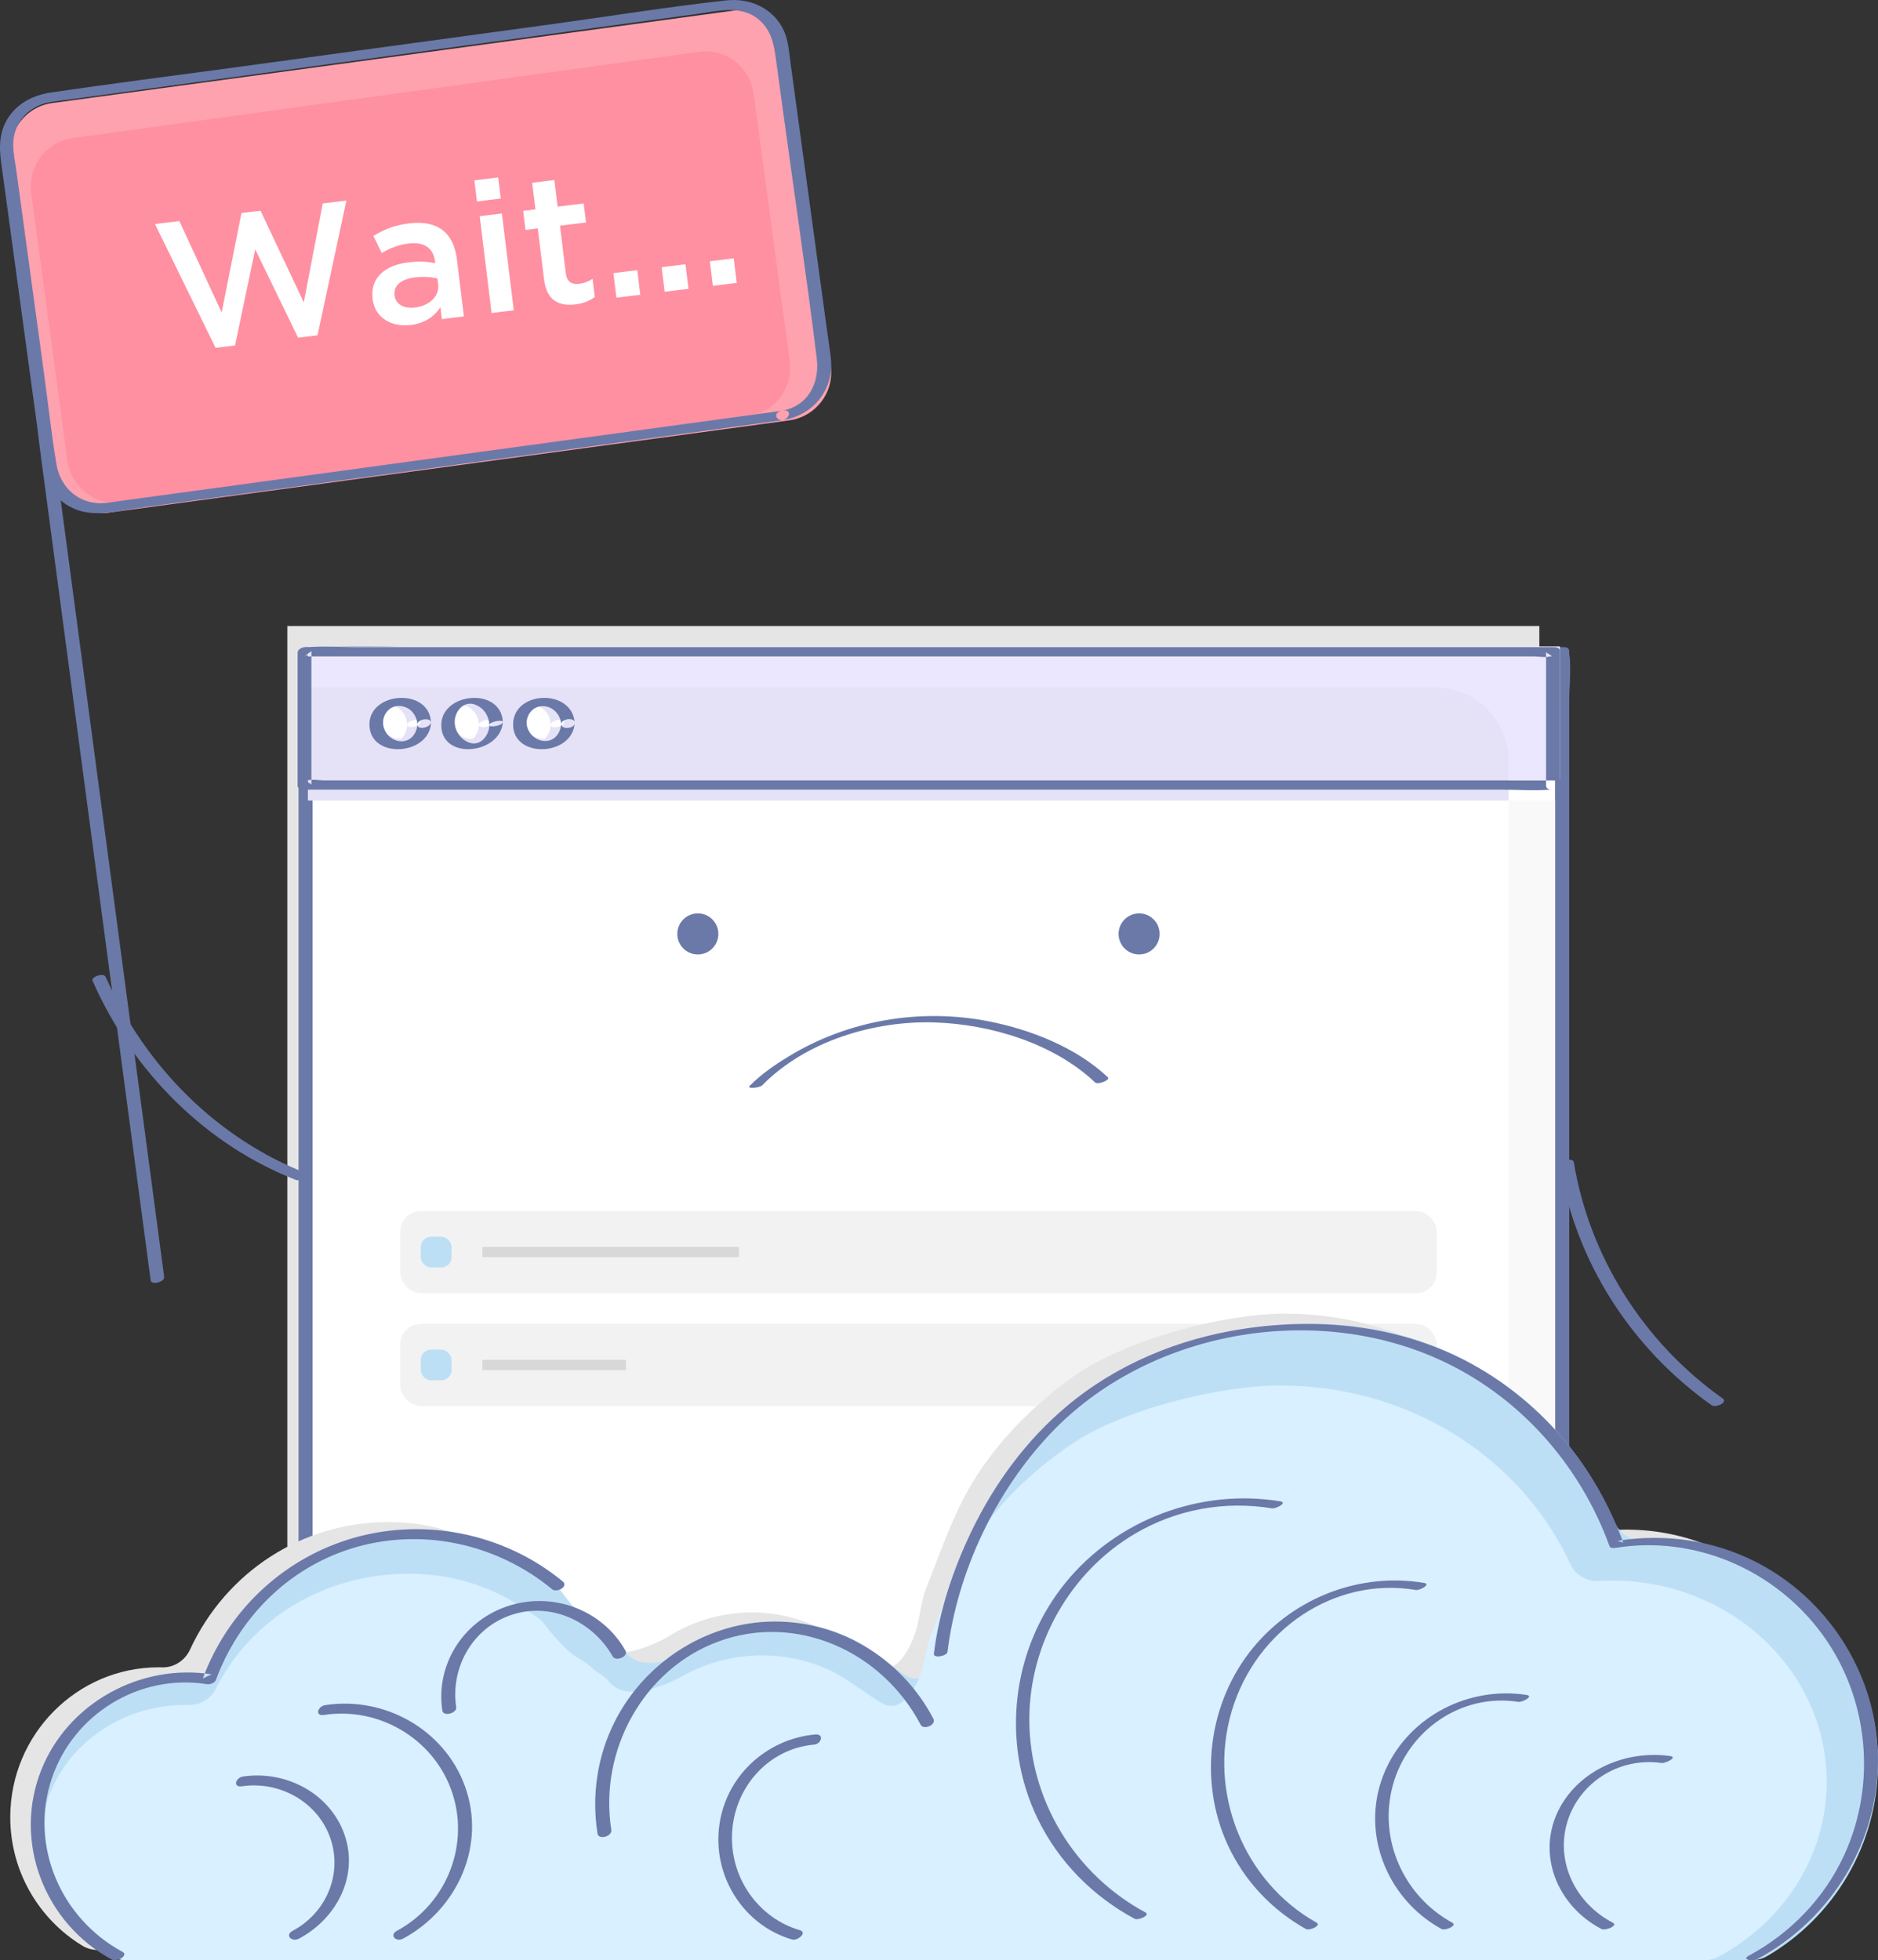 <svg width="183" height="191" xmlns="http://www.w3.org/2000/svg">
    <rect width="100%" height="100%" fill="#333333" stroke="none"/>
    <g fill="none" fill-rule="evenodd">
    <path fill="#E5E5E5" d="M28 183L150 183 150 61 28 61z"></path><path fill="#FFF" d="M30 185L152 185 152 63 30 63z"></path><path d="M152.47,185.03 C148.4,185.03 144.33,185.03 140.26,185.03 C130.533,185.03 120.806,185.03 111.08,185.03 C99.269,185.03 87.459,185.03 75.648,185.03 C65.474,185.03 55.299,185.03 45.125,185.03 C41.755,185.03 38.386,185.03 35.016,185.03 C33.967,185.03 32.917,185.03 31.868,185.03 C31.437,185.03 30.622,184.868 30.217,185.03 C30.166,185.051 30.067,185.03 30.008,185.03 C30.153,185.161 30.298,185.292 30.443,185.423 C30.443,181.37 30.443,177.316 30.443,173.263 C30.443,163.575 30.443,153.888 30.443,144.201 C30.443,132.438 30.443,120.675 30.443,108.912 C30.443,98.779 30.443,88.646 30.443,78.512 C30.443,75.156 30.443,71.8 30.443,68.445 C30.443,67.399 30.443,66.354 30.443,65.309 C30.443,64.843 30.585,64.113 30.443,63.665 C30.424,63.608 30.443,63.519 30.443,63.457 C30.138,63.628 29.834,63.799 29.53,63.97 C33.6,63.97 37.67,63.97 41.74,63.97 C51.467,63.97 61.193,63.97 70.92,63.97 C82.731,63.97 94.541,63.97 106.352,63.97 C116.526,63.97 126.701,63.97 136.875,63.97 C140.245,63.97 143.614,63.97 146.984,63.97 C148.033,63.97 149.083,63.97 150.132,63.97 C150.563,63.97 151.378,64.132 151.783,63.97 C151.834,63.949 151.933,63.97 151.992,63.97 C151.847,63.839 151.702,63.708 151.557,63.576 C151.557,67.63 151.557,71.684 151.557,75.737 C151.557,85.425 151.557,95.112 151.557,104.799 C151.557,116.562 151.557,128.325 151.557,140.088 C151.557,150.221 151.557,160.354 151.557,170.488 C151.557,173.843 151.557,177.199 151.557,180.555 C151.557,182.093 151.342,183.808 151.557,185.335 C151.567,185.401 151.557,185.475 151.557,185.543 C151.557,186.2 152.904,185.975 152.904,185.423 C152.904,181.37 152.904,177.316 152.904,173.263 C152.904,163.575 152.904,153.888 152.904,144.201 C152.904,132.438 152.904,120.675 152.904,108.912 C152.904,98.779 152.904,88.646 152.904,78.512 C152.904,75.156 152.904,71.8 152.904,68.445 C152.904,66.907 153.12,65.192 152.904,63.665 C152.895,63.598 152.904,63.524 152.904,63.457 C152.904,63.224 152.703,63.063 152.47,63.063 C148.4,63.063 144.33,63.063 140.26,63.063 C130.533,63.063 120.806,63.063 111.08,63.063 C99.269,63.063 87.459,63.063 75.648,63.063 C65.474,63.063 55.299,63.063 45.125,63.063 C40.163,63.063 35.178,62.921 30.217,63.063 C30.148,63.065 30.078,63.063 30.008,63.063 C29.74,63.063 29.096,63.182 29.096,63.576 C29.096,67.63 29.096,71.684 29.096,75.737 C29.096,85.425 29.096,95.112 29.096,104.799 C29.096,116.562 29.096,128.325 29.096,140.088 C29.096,150.221 29.096,160.354 29.096,170.488 C29.096,173.843 29.096,177.199 29.096,180.555 C29.096,182.093 28.88,183.808 29.096,185.335 C29.105,185.401 29.096,185.475 29.096,185.543 C29.096,185.776 29.296,185.936 29.53,185.936 C33.6,185.936 37.67,185.936 41.74,185.936 C51.467,185.936 61.193,185.936 70.92,185.936 C82.731,185.936 94.541,185.936 106.352,185.936 C116.526,185.936 126.701,185.936 136.875,185.936 C141.837,185.936 146.822,186.08 151.783,185.936 C151.852,185.934 151.922,185.936 151.992,185.936 C152.593,185.936 153.369,185.03 152.47,185.03" fill="#6A79A8"></path><path fill="#F9F9F9" d="M30 187L152 187 152 78 30 78z"></path><path fill="#FFF" d="M30 187L147 187 147 78 30 78z"></path><path d="M152.466,185.138 C148.398,185.138 144.329,185.138 140.26,185.138 C130.537,185.138 120.814,185.138 111.09,185.138 C99.284,185.138 87.477,185.138 75.671,185.138 C65.5,185.138 55.329,185.138 45.158,185.138 C41.789,185.138 38.421,185.138 35.052,185.138 C34.003,185.138 32.954,185.138 31.905,185.138 C31.472,185.138 30.662,184.977 30.255,185.138 C30.203,185.158 30.105,185.138 30.046,185.138 C30.183,185.241 30.321,185.344 30.458,185.447 C30.458,181.391 30.458,177.334 30.458,173.278 C30.458,163.584 30.458,153.889 30.458,144.195 C30.458,132.424 30.458,120.653 30.458,108.882 C30.458,98.741 30.458,88.6 30.458,78.46 C30.458,75.101 30.458,71.743 30.458,68.385 C30.458,67.339 30.458,66.293 30.458,65.247 C30.458,64.783 30.602,64.047 30.458,63.602 C30.439,63.545 30.458,63.455 30.458,63.393 C30.15,63.55 29.842,63.706 29.534,63.862 C33.602,63.862 37.671,63.862 41.74,63.862 C51.463,63.862 61.187,63.862 70.91,63.862 C82.716,63.862 94.523,63.862 106.329,63.862 C116.5,63.862 126.671,63.862 136.842,63.862 C140.211,63.862 143.579,63.862 146.948,63.862 C147.997,63.862 149.046,63.862 150.095,63.862 C150.528,63.862 151.337,64.024 151.745,63.862 C151.797,63.842 151.895,63.862 151.954,63.862 C151.817,63.759 151.679,63.656 151.542,63.553 C151.542,67.609 151.542,71.666 151.542,75.722 C151.542,85.416 151.542,95.111 151.542,104.805 C151.542,116.576 151.542,128.347 151.542,140.118 C151.542,150.259 151.542,160.4 151.542,170.54 C151.542,173.899 151.542,177.257 151.542,180.615 C151.542,181.661 151.542,182.707 151.542,183.754 C151.542,184.263 151.439,184.897 151.542,185.398 C151.555,185.462 151.542,185.541 151.542,185.607 C151.542,186.175 152.878,185.902 152.878,185.447 C152.878,181.391 152.878,177.334 152.878,173.278 C152.878,163.584 152.878,153.889 152.878,144.195 C152.878,132.424 152.878,120.653 152.878,108.882 C152.878,98.741 152.878,88.6 152.878,78.46 C152.878,75.101 152.878,71.743 152.878,68.385 C152.878,66.883 153.152,65.086 152.878,63.602 C152.866,63.537 152.878,63.46 152.878,63.393 C152.878,63.169 152.674,63.084 152.466,63.084 C148.398,63.084 144.329,63.084 140.26,63.084 C130.537,63.084 120.814,63.084 111.09,63.084 C99.284,63.084 87.477,63.084 75.671,63.084 C65.5,63.084 55.329,63.084 45.158,63.084 C40.203,63.084 35.207,62.895 30.255,63.084 C30.186,63.087 30.116,63.084 30.046,63.084 C29.828,63.084 29.122,63.209 29.122,63.553 C29.122,67.609 29.122,71.666 29.122,75.722 C29.122,85.416 29.122,95.111 29.122,104.805 C29.122,116.576 29.122,128.347 29.122,140.118 C29.122,150.259 29.122,160.4 29.122,170.54 C29.122,173.899 29.122,177.257 29.122,180.615 C29.122,182.117 28.848,183.914 29.122,185.398 C29.134,185.463 29.122,185.54 29.122,185.607 C29.122,185.832 29.327,185.916 29.534,185.916 C33.602,185.916 37.671,185.916 41.74,185.916 C51.463,185.916 61.187,185.916 70.91,185.916 C82.716,185.916 94.523,185.916 106.329,185.916 C116.5,185.916 126.671,185.916 136.842,185.916 C141.797,185.916 146.793,186.105 151.745,185.916 C151.814,185.914 151.884,185.916 151.954,185.916 C152.471,185.916 153.364,185.138 152.466,185.138" fill="#6A79A8"></path><path d="M48.112 120.346L46.86 120.346 46.86 123.05 48.112 123.05C48.55 123.05 48.916 123.006 49.21 122.918 49.505 122.829 49.729 122.684 49.884 122.483 50.038 122.282 50.115 122.018 50.115 121.692 50.115 121.302 49.996 120.984 49.758 120.739 49.491 120.477 48.942 120.346 48.112 120.346zM48.563 124.403L46.86 124.403 46.86 126.908C46.86 127.266 46.772 127.538 46.596 127.723 46.421 127.908 46.2 128 45.933 128 45.653 128 45.428 127.909 45.257 127.725 45.085 127.543 45 127.274 45 126.92L45 120.099C45 119.704 45.094 119.423 45.282 119.254 45.47 119.085 45.768 119 46.177 119L48.563 119C49.268 119 49.811 119.052 50.19 119.157 50.566 119.258 50.891 119.425 51.164 119.658 51.438 119.892 51.645 120.177 51.787 120.515 51.929 120.853 52 121.234 52 121.656 52 122.558 51.712 123.241 51.136 123.705 50.56 124.17 49.702 124.403 48.563 124.403zM99.689 121.553L100.015 121.553 100.015 121.066C100.015 120.559 100.069 120.157 100.179 119.858 100.287 119.559 100.471 119.341 100.731 119.205 100.991 119.068 101.347 119 101.799 119 102.6 119 103 119.232 103 119.695 103 119.845 102.958 119.974 102.874 120.081 102.79 120.188 102.692 120.241 102.578 120.241 102.524 120.241 102.432 120.229 102.301 120.205 102.171 120.181 102.06 120.17 101.97 120.17 101.722 120.17 101.563 120.256 101.492 120.428 101.422 120.6 101.387 120.846 101.387 121.167L101.387 121.553 101.724 121.553C102.246 121.553 102.508 121.739 102.508 122.111 102.508 122.376 102.438 122.544 102.299 122.616 102.16 122.687 101.968 122.722 101.724 122.722L101.387 122.722 101.387 127.015C101.387 127.335 101.322 127.58 101.193 127.748 101.064 127.916 100.898 128 100.693 128 100.499 128 100.337 127.916 100.208 127.748 100.079 127.58 100.015 127.335 100.015 127.015L100.015 122.722 99.638 122.722C99.434 122.722 99.276 122.668 99.166 122.559 99.055 122.45 99 122.309 99 122.135 99 121.747 99.229 121.553 99.689 121.553" fill="#FFF"></path><path fill="#EBE7FF" d="M30 76L152 76 152 63 30 63z"></path><path d="M147,78 L30,78 L30,67 L139.959,67 C143.848,67 147,70.225 147,74.202 L147,78" fill="#E5E1F6"></path><path d="M151.392,76.039 C147.338,76.039 143.283,76.039 139.228,76.039 C129.587,76.039 119.945,76.039 110.303,76.039 C98.553,76.039 86.803,76.039 75.053,76.039 C64.935,76.039 54.818,76.039 44.7,76.039 C41.375,76.039 38.05,76.039 34.725,76.039 C33.679,76.039 32.634,76.039 31.588,76.039 C31.119,76.039 30.397,75.905 29.944,76.039 C29.886,76.056 29.798,76.039 29.736,76.039 C29.938,76.172 30.141,76.305 30.344,76.438 C30.344,72.11 30.344,67.782 30.344,63.454 C30.098,63.623 29.853,63.792 29.608,63.961 C33.663,63.961 37.717,63.961 41.772,63.961 C51.414,63.961 61.055,63.961 70.697,63.961 C82.447,63.961 94.197,63.961 105.948,63.961 C116.065,63.961 126.182,63.961 136.3,63.961 C139.625,63.961 142.95,63.961 146.275,63.961 C147.321,63.961 148.366,63.961 149.412,63.961 C149.882,63.961 150.603,64.095 151.056,63.961 C151.114,63.944 151.202,63.961 151.265,63.961 C151.062,63.828 150.859,63.695 150.657,63.562 C150.657,67.89 150.657,72.218 150.657,76.546 C150.657,77.197 152,76.991 152,76.438 C152,72.11 152,67.782 152,63.454 C152,63.125 151.676,63.055 151.392,63.055 C147.338,63.055 143.283,63.055 139.228,63.055 C129.587,63.055 119.945,63.055 110.303,63.055 C98.553,63.055 86.803,63.055 75.053,63.055 C64.935,63.055 54.818,63.055 44.7,63.055 C41.375,63.055 38.05,63.055 34.725,63.055 C33.151,63.055 31.515,62.931 29.944,63.055 C29.876,63.061 29.804,63.055 29.736,63.055 C29.486,63.055 29,63.268 29,63.562 C29,67.89 29,72.218 29,76.546 C29,76.875 29.325,76.945 29.608,76.945 C33.663,76.945 37.717,76.945 41.772,76.945 C51.414,76.945 61.055,76.945 70.697,76.945 C82.447,76.945 94.197,76.945 105.948,76.945 C116.065,76.945 126.182,76.945 136.3,76.945 C139.625,76.945 142.95,76.945 146.275,76.945 C147.85,76.945 149.486,77.069 151.056,76.945 C151.125,76.939 151.196,76.945 151.265,76.945 C152.01,76.945 152.296,76.039 151.392,76.039" fill="#6A79A8"></path><path d="M41 70C41 68.896 40.105 68 39 68 37.895 68 37 68.896 37 70 37 71.104 37.895 72 39 72 40.105 72 41 71.104 41 70M48 70C48 68.896 47.104 68 46 68 44.895 68 44 68.896 44 70 44 71.104 44.895 72 46 72 47.104 72 48 71.104 48 70M55 70C55 68.896 54.105 68 53 68 51.895 68 51 68.896 51 70 51 71.104 51.895 72 53 72 54.105 72 55 71.104 55 70" fill="#FFF"></path><path d="M41 70.335C40.806 66.952 35.013 67.417 35 70.624 34.986 74.045 40.817 73.591 40.998 70.419 41.026 69.94 39.717 70.19 39.694 70.583 39.641 71.504 39.042 72.542 37.9 72.335 36.955 72.163 36.321 71.242 36.319 70.377 36.318 69.383 37.129 68.369 38.273 68.723 39.177 69.003 39.644 69.81 39.693 70.666 39.714 71.036 41.026 70.792 41 70.335M48 70.335C47.806 66.957 42.01 67.411 42 70.622 41.989 74.039 47.817 73.597 47.999 70.422 48.027 69.929 46.717 70.174 46.693 70.579 46.64 71.498 46.037 72.523 44.897 72.32 43.954 72.153 43.32 71.239 43.32 70.379 43.319 69.389 44.135 68.388 45.275 68.736 46.179 69.012 46.644 69.814 46.693 70.666 46.715 71.051 48.026 70.803 48 70.335M54.999 70.336C54.804 66.963 49.004 67.404 49 70.62 48.995 74.03 54.816 73.607 55 70.427 55.029 69.913 53.716 70.149 53.691 70.574 53.64 71.472 53.023 72.52 51.894 72.298 50.955 72.114 50.32 71.252 50.321 70.382 50.322 69.394 51.144 68.423 52.278 68.756 53.182 69.022 53.644 69.823 53.692 70.665 53.716 71.074 55.027 70.821 54.999 70.336" fill="#E5E1F6"></path><path d="M41.993 70.34C41.796 66.993 35.983 67.374 36 70.608 36.018 73.993 41.811 73.646 41.999 70.447 42.034 69.859 40.712 70.052 40.682 70.554 40.632 71.415 40.045 72.321 38.976 72.223 38.001 72.133 37.318 71.249 37.325 70.393 37.332 69.472 38.122 68.6 39.188 68.814 40.147 69.006 40.639 69.818 40.689 70.662 40.718 71.16 42.026 70.887 41.993 70.34M49 70.33C48.808 66.898 42.98 67.467 43 70.669 43.021 74.14 48.823 73.49 49 70.33 49.012 70.115 47.715 70.274 47.693 70.669 47.63 71.786 46.683 72.922 45.43 72.229 44.735 71.845 44.304 71.102 44.307 70.33 44.31 69.287 45.229 68.184 46.389 68.691 47.218 69.053 47.645 69.814 47.693 70.669 47.707 70.923 49.021 70.705 49 70.33M55.999 70.452C55.8 67.081 50.058 67.255 50 70.548 49.941 73.959 55.807 73.702 55.999 70.452 56.035 69.843 54.712 70.02 54.681 70.548 54.63 71.401 54.041 72.296 52.973 72.196 52.04 72.108 51.334 71.287 51.319 70.452 51.305 69.643 51.921 68.821 52.856 68.805 53.891 68.789 54.628 69.66 54.681 70.548 54.717 71.164 56.03 70.97 55.999 70.452M74.279 105.746C78.522 101.425 85.212 99.434 91.071 99.624 96.475 99.799 102.649 101.63 106.703 105.465 106.986 105.733 108.224 105.224 107.964 104.978 104.882 102.062 100.423 100.318 96.363 99.52 89.683 98.207 82.652 99.391 76.815 102.957 75.487 103.768 74.149 104.688 73.05 105.807 72.733 106.13 74.025 106.004 74.279 105.746M70 91C70 89.895 69.105 89 68 89 66.895 89 66 89.895 66 91 66 92.105 66.895 93 68 93 69.105 93 70 92.105 70 91M113 91C113 89.895 112.105 89 111 89 109.895 89 109 89.895 109 91 109 92.105 109.895 93 111 93 112.105 93 113 92.105 113 91M9.015 95.561C12.984 104.552 20.168 111.594 28.849 114.978 29.216 115.121 30.379 114.529 29.875 114.332 21.316 110.996 14.212 104.059 10.298 95.191 10.098 94.739 8.848 95.182 9.015 95.561" fill="#6A79A8"></path><rect fill="#F2F2F2" x="39" y="129" width="101" height="8" rx="2"></rect><path fill="#D8D8D8" d="M47 132.5H61V133.5H47z"></path><path d="M167.857,136.257 C160.111,130.765 154.874,122.403 153.359,113.243 C153.278,112.755 151.917,113.068 152.004,113.594 C153.546,122.916 158.919,131.346 166.789,136.925 C167.178,137.201 168.416,136.654 167.857,136.257" fill="#6A79A8"></path><path d="M55.66,190 L9.526,190 C8.998,190 8.477,189.861 8.025,189.586 C3.819,187.029 1,182.373 1,177.065 C1,169.012 7.488,162.46 15.462,162.46 C15.57,162.46 15.678,162.462 15.787,162.465 C16.954,162.498 18.018,161.809 18.513,160.741 C22.007,153.189 29.416,148.31 37.839,148.31 C39.59,148.31 41.341,148.522 43.034,148.979 C45.127,149.545 47.103,150.486 48.909,151.691 C49.361,151.992 49.802,152.31 50.234,152.64 C50.787,153.064 51.1,153.231 51.515,153.82 C52.204,154.798 52.973,155.717 53.811,156.568 C54.564,157.335 55.507,157.709 56.232,158.475 C56.636,158.901 57.558,159.381 57.88,159.865 C59.709,162.616 64.791,159.678 65.423,159.287 C67.792,157.822 70.691,157.082 73.459,157.112 C75.619,157.136 77.77,157.638 79.729,158.554 C81.781,159.513 83.362,161.048 85.254,162.247 C87.449,163.639 88.986,160.04 89.367,158.474 C89.672,157.217 89.806,155.86 90.286,154.656 C91.602,151.351 92.876,147.581 94.712,144.538 C97.134,140.523 100.377,137.246 104.149,134.438 C109.279,130.595 119.124,128 125.214,128 C138.05,128 149.304,135.619 154.331,147.328 C154.828,148.487 156.013,149.175 157.261,149.088 C157.677,149.059 158.087,149.044 158.492,149.044 C170.351,149.044 180,158.788 180,170.764 C180,178.805 175.649,185.841 169.199,189.595 C168.747,189.859 168.235,190 167.713,190 L55.66,190" fill="#E5E5E5"></path><path d="M58.66,191 L12.526,191 C11.998,191 11.477,190.861 11.025,190.586 C6.819,188.029 4,183.373 4,178.065 C4,170.012 10.488,163.461 18.462,163.461 C18.57,163.461 18.678,163.462 18.787,163.465 C19.954,163.498 21.019,162.809 21.513,161.741 C25.007,154.189 32.416,149.31 40.84,149.31 C42.59,149.31 44.341,149.522 46.034,149.979 C48.127,150.545 50.103,151.486 51.909,152.691 C52.361,152.992 52.802,153.31 53.234,153.64 C53.787,154.064 54.1,154.232 54.515,154.82 C55.204,155.798 55.973,156.717 56.811,157.568 C57.565,158.335 58.507,158.709 59.232,159.475 C59.636,159.901 60.558,160.382 60.88,160.865 C62.709,163.616 67.792,160.678 68.423,160.287 C70.792,158.822 73.691,158.082 76.459,158.112 C78.619,158.136 80.77,158.638 82.73,159.554 C84.782,160.513 86.362,162.048 88.254,163.247 C90.449,164.639 91.986,161.04 92.367,159.474 C92.672,158.217 92.806,156.86 93.286,155.656 C94.603,152.351 95.877,148.581 97.712,145.538 C100.134,141.523 103.377,138.247 107.149,135.438 C112.28,131.595 122.124,129 128.214,129 C141.05,129 152.304,136.619 157.331,148.328 C157.828,149.487 159.013,150.176 160.261,150.088 C160.678,150.059 161.088,150.044 161.492,150.044 C173.351,150.044 183,159.788 183,171.764 C183,179.805 178.649,186.841 172.2,190.595 C171.747,190.859 171.235,191 170.713,191 L58.66,191" fill="#BDDFF5"></path><path d="M57.133,191 L12.288,191 C11.775,191 11.268,190.875 10.829,190.627 C6.74,188.317 4,184.111 4,179.317 C4,172.043 10.307,166.126 18.058,166.126 C18.163,166.126 18.268,166.127 18.374,166.13 C19.508,166.159 20.543,165.537 21.024,164.573 C24.42,157.751 31.623,153.344 39.811,153.344 C41.512,153.344 43.215,153.536 44.86,153.949 C46.895,154.46 48.816,155.31 50.571,156.398 C51.01,156.67 51.439,156.957 51.859,157.255 C52.396,157.638 52.7,157.79 53.104,158.321 C53.774,159.204 54.521,160.035 55.336,160.804 C56.068,161.496 56.985,161.834 57.69,162.526 C58.082,162.911 58.978,163.345 59.291,163.782 C61.069,166.266 66.01,163.612 66.623,163.26 C68.926,161.936 71.744,161.267 74.435,161.295 C76.535,161.316 78.625,161.769 80.53,162.597 C82.525,163.463 84.062,164.85 85.901,165.933 C88.034,167.19 89.528,163.939 89.898,162.525 C90.196,161.39 90.326,160.164 90.792,159.076 C92.072,156.092 93.31,152.686 95.094,149.938 C97.449,146.311 100.601,143.352 104.267,140.815 C109.255,137.344 118.825,135 124.744,135 C137.222,135 148.161,141.882 153.048,152.458 C153.531,153.504 154.683,154.126 155.896,154.047 C156.301,154.021 156.7,154.008 157.093,154.008 C168.621,154.008 178,162.809 178,173.625 C178,180.889 173.77,187.243 167.501,190.635 C167.061,190.872 166.563,191 166.056,191 L57.133,191" fill="#D8F0FF"></path><path d="M31.562,167.102 C36.878,166.284 42.123,169.354 43.958,174.366 C45.867,179.586 43.603,185.474 38.683,188.132 C37.886,188.563 38.606,189.26 39.272,188.9 C44.601,186.02 47.406,179.784 45.294,174.013 C43.286,168.525 37.481,165.254 31.683,166.146 C30.957,166.258 30.655,167.241 31.562,167.102" fill="#6A79A8"></path><path d="M11.927,190.177 C5.919,186.931 2.851,179.838 5.041,173.306 C7.153,167.012 13.566,163.061 20.164,164.102 C20.45,164.148 20.924,163.995 21.034,163.698 C23.243,157.727 27.942,152.908 34.083,150.937 C40.885,148.755 48.343,150.345 53.808,154.858 C54.257,155.229 55.426,154.583 54.838,154.097 C49.041,149.309 41.03,147.748 33.841,150.039 C27.29,152.126 22.127,157.15 19.759,163.552 C20.049,163.417 20.338,163.282 20.628,163.147 C13.689,162.052 6.609,165.937 4.017,172.477 C1.251,179.454 4.319,187.384 10.896,190.937 C11.401,191.21 12.574,190.526 11.927,190.177" fill="#6A79A8"></path><path d="M23.58 174.049C27.196 173.534 30.735 175.483 32.061 178.762 33.484 182.281 31.962 186.298 28.523 188.132 27.707 188.568 28.446 189.262 29.13 188.898 32.986 186.841 35.075 182.483 33.437 178.409 31.928 174.656 27.819 172.51 23.705 173.096 22.954 173.202 22.645 174.182 23.58 174.049M59.569 178.298C58.34 170.527 62.742 162.622 69.992 159.949 77.604 157.142 85.935 160.879 89.715 168.061 89.996 168.595 91.278 168.088 90.945 167.455 87.755 161.393 81.443 157.703 74.736 158.019 68.55 158.311 62.806 162.06 59.928 167.699 58.208 171.071 57.633 174.919 58.226 178.668 58.326 179.297 59.672 178.951 59.569 178.298M44.453 166.327C43.893 162.632 45.907 158.842 49.521 157.466 53.474 155.96 57.718 157.89 59.707 161.406 59.996 161.917 61.284 161.429 60.943 160.826 58.656 156.783 53.697 154.991 49.267 156.57 45.02 158.083 42.44 162.304 43.104 166.682 43.195 167.284 44.548 166.955 44.453 166.327" fill="#6A79A8"></path><path d="M77.929 188.069C73.992 186.92 71.207 183.129 71.328 178.825 71.459 174.176 74.888 170.383 79.324 169.991 80.052 169.927 80.335 168.926 79.442 169.004 74.685 169.425 70.573 173.121 70.054 178.194 69.55 183.12 72.647 187.659 77.172 188.979 77.728 189.141 78.715 188.298 77.929 188.069M128.293 187.339C121.222 183.381 117.639 174.686 120.037 166.681 122.398 158.798 130.038 153.59 137.967 154.926 138.347 154.99 139.482 154.358 138.77 154.238 132.582 153.196 126.152 155.619 122.087 160.576 117.774 165.835 116.754 173.441 119.604 179.695 121.224 183.25 123.928 186.096 127.255 187.959 127.599 188.151 128.794 187.62 128.293 187.339" fill="#6A79A8"></path><path d="M92.329,160.95 C93.288,153.157 96.996,145.338 102.38,139.662 C111.783,129.751 127.813,126.844 140.214,132.458 C147.999,135.981 153.929,142.656 156.842,150.662 C156.914,150.86 157.248,150.851 157.409,150.825 C165.104,149.566 172.911,152.926 177.524,159.183 C182.095,165.382 182.921,173.802 179.69,180.79 C177.757,184.971 174.461,188.376 170.423,190.552 C169.638,190.974 170.827,191.118 171.235,190.898 C178.594,186.933 183.29,179.153 182.986,170.731 C182.704,162.896 178.034,155.707 171.066,152.173 C166.916,150.068 162.185,149.393 157.606,150.142 C157.795,150.197 157.984,150.251 158.173,150.305 C155.519,143.01 150.417,136.826 143.633,133.029 C136.765,129.185 128.814,128.31 121.113,129.486 C114.839,130.444 108.832,132.921 103.948,137.019 C99.968,140.358 96.858,144.623 94.619,149.299 C92.846,153.004 91.505,157.042 91.002,161.132 C90.942,161.617 92.277,161.37 92.329,160.95" fill="#6A79A8"></path><path d="M141.527 187.352C136.773 184.753 134.275 179.199 135.728 173.931 137.206 168.576 142.407 164.964 147.952 165.827 148.338 165.887 149.489 165.266 148.767 165.154 143.159 164.281 137.398 167.179 135.036 172.402 132.41 178.21 134.977 184.954 140.474 187.959 140.822 188.149 142.035 187.63 141.527 187.352M111.619 186.346C104.732 182.638 100.298 175.39 100.301 167.533 100.304 160.201 104.267 153.182 110.58 149.452 114.612 147.069 119.328 146.21 123.942 146.97 124.332 147.034 125.494 146.41 124.764 146.289 116.96 145.004 108.846 148.065 103.838 154.203 98.602 160.621 97.493 169.746 101.115 177.214 103.143 181.396 106.479 184.764 110.556 186.96 110.909 187.15 112.133 186.623 111.619 186.346M157.17 187.353C153.556 185.464 151.618 181.522 152.673 177.71 153.746 173.832 157.634 171.183 161.891 171.78 162.299 171.837 163.517 171.216 162.754 171.109 158.421 170.502 153.927 172.464 151.952 176.221 149.672 180.558 151.663 185.661 156.056 187.958 156.423 188.15 157.707 187.634 157.17 187.353" fill="#6A79A8"></path><path d="M76.899,40.96 L10.573,49.956 C7.979,50.308 5.589,48.502 5.235,45.921 L1.044,15.349 C0.69,12.769 2.507,10.392 5.101,10.04 L71.427,1.044 C74.021,0.692 76.411,2.498 76.765,5.079 L80.956,35.651 C81.31,38.231 79.493,40.608 76.899,40.96" fill="#FFA2AF"></path><path d="M72.909,40.551 L11.885,48.956 C9.297,49.312 6.913,47.482 6.561,44.869 L3.044,18.826 C2.691,16.212 4.503,13.805 7.091,13.449 L68.115,5.044 C70.703,4.688 73.087,6.518 73.439,9.131 L76.956,35.175 C77.309,37.788 75.497,40.195 72.909,40.551" fill="#FF90A1"></path><path d="M76.327,40.008 C71.514,40.664 66.701,41.32 61.888,41.976 C52.301,43.283 42.714,44.589 33.127,45.896 C26.027,46.864 18.927,47.832 11.827,48.799 C11.314,48.869 10.799,48.959 10.283,49.01 C7.806,49.253 5.884,47.605 5.49,45.195 C5.014,42.277 4.69,39.326 4.29,36.398 C3.639,31.623 2.987,26.849 2.336,22.075 C2.089,20.267 1.843,18.459 1.596,16.652 C1.48,15.802 1.277,14.906 1.288,14.043 C1.317,11.879 2.871,10.266 4.947,9.942 C5.666,9.829 6.39,9.745 7.111,9.647 C10.146,9.233 13.182,8.819 16.218,8.405 C25.621,7.124 35.024,5.842 44.427,4.56 C52.204,3.5 59.981,2.44 67.759,1.38 C69.82,1.099 72.158,0.426 73.932,1.902 C75.179,2.939 75.419,4.354 75.622,5.835 C75.836,7.408 76.051,8.982 76.265,10.555 C77.373,18.669 78.578,26.777 79.587,34.904 C79.891,37.348 78.74,39.583 76.147,40.039 C75.31,40.186 75.565,41.066 76.383,40.922 C79.285,40.412 81.279,37.925 80.968,34.973 C80.877,34.107 80.732,33.244 80.615,32.382 C80,27.876 79.385,23.37 78.77,18.865 C78.189,14.606 77.608,10.348 77.028,6.089 C76.883,5.029 76.819,3.904 76.355,2.926 C75.344,0.797 73.076,-0.211 70.801,0.037 C65.06,0.663 59.335,1.6 53.613,2.38 C43.572,3.748 33.532,5.117 23.491,6.485 C17.338,7.324 11.174,8.102 5.03,9.002 C3.401,9.24 1.915,9.912 0.928,11.285 C-0.058,12.658 -0.113,14.177 0.104,15.768 C0.626,19.588 1.147,23.408 1.668,27.228 C2.318,31.996 2.969,36.764 3.619,41.531 C4.056,44.737 4.032,48.643 7.82,49.782 C9.57,50.309 11.694,49.746 13.462,49.505 C16.964,49.028 20.466,48.55 23.969,48.073 C33.918,46.717 43.866,45.361 53.815,44.005 C60.911,43.038 68.006,42.07 75.102,41.103 C75.469,41.053 75.836,41.003 76.203,40.953 C76.924,40.855 77.228,39.885 76.327,40.008" fill="#6A79A8"></path><path d="M15.997,124.412 C14.792,115.358 13.586,106.305 12.38,97.251 C10.465,82.879 8.551,68.507 6.637,54.135 C6.197,50.835 5.757,47.534 5.318,44.234 C5.255,43.762 3.933,44.067 4.003,44.588 C5.209,53.642 6.415,62.695 7.62,71.749 C9.535,86.121 11.449,100.493 13.363,114.865 C13.803,118.166 14.243,121.466 14.682,124.766 C14.745,125.238 16.067,124.933 15.997,124.412" fill="#6A79A8"></path><rect fill="#F2F2F2" x="39" y="118" width="101" height="8" rx="2"></rect><path fill="#D8D8D8" d="M47 121.5H72V122.5H47z"></path><rect fill="#BDDFF5" x="41" y="120.5" width="3" height="3" rx="1"></rect><rect fill="#BDDFF5" x="41" y="131.5" width="3" height="3" rx="1"></rect><path d="M20.04,31.09 L15.648,18.4 L18.042,18.4 L21.048,27.742 L24.144,18.364 L26.016,18.364 L29.112,27.742 L32.118,18.4 L34.44,18.4 L30.048,31.09 L28.14,31.09 L25.044,22.036 L21.948,31.09 L20.04,31.09 Z M44.43,31 L42.27,31 L42.27,29.83 C41.622,30.604 40.632,31.198 39.192,31.198 C37.392,31.198 35.808,30.172 35.808,28.228 C35.808,26.122 37.446,25.114 39.66,25.114 C40.812,25.114 41.55,25.276 42.288,25.51 L42.288,25.33 C42.288,24.016 41.46,23.296 39.948,23.296 C38.886,23.296 38.094,23.53 37.23,23.89 L36.636,22.144 C37.68,21.676 38.706,21.352 40.254,21.352 C43.062,21.352 44.43,22.828 44.43,25.366 L44.43,31 Z M42.324,27.562 L42.324,27.022 C41.766,26.806 40.992,26.644 40.146,26.644 C38.778,26.644 37.968,27.202 37.968,28.156 C37.968,29.056 38.778,29.56 39.804,29.56 C41.244,29.56 42.324,28.75 42.324,27.562 Z M47.058,20.038 L47.058,17.968 L49.398,17.968 L49.398,20.038 L47.058,20.038 Z M47.148,31 L47.148,21.496 L49.326,21.496 L49.326,31 L47.148,31 Z M55.356,31.162 C53.754,31.162 52.62,30.46 52.62,28.372 L52.62,23.368 L51.414,23.368 L51.414,21.496 L52.62,21.496 L52.62,18.886 L54.798,18.886 L54.798,21.496 L57.354,21.496 L57.354,23.368 L54.798,23.368 L54.798,28.03 C54.798,28.876 55.23,29.218 55.968,29.218 C56.454,29.218 56.886,29.11 57.318,28.894 L57.318,30.676 C56.778,30.982 56.166,31.162 55.356,31.162 Z M68.874,31 L68.874,28.588 L71.214,28.588 L71.214,31 L68.874,31 Z M64.14,31 L64.14,28.588 L66.48,28.588 L66.48,31 L64.14,31 Z M59.406,31 L59.406,28.588 L61.746,28.588 L61.746,31 L59.406,31 Z" fill="#FFF" transform="rotate(-7 43.431 24.583)"></path></g></svg>
